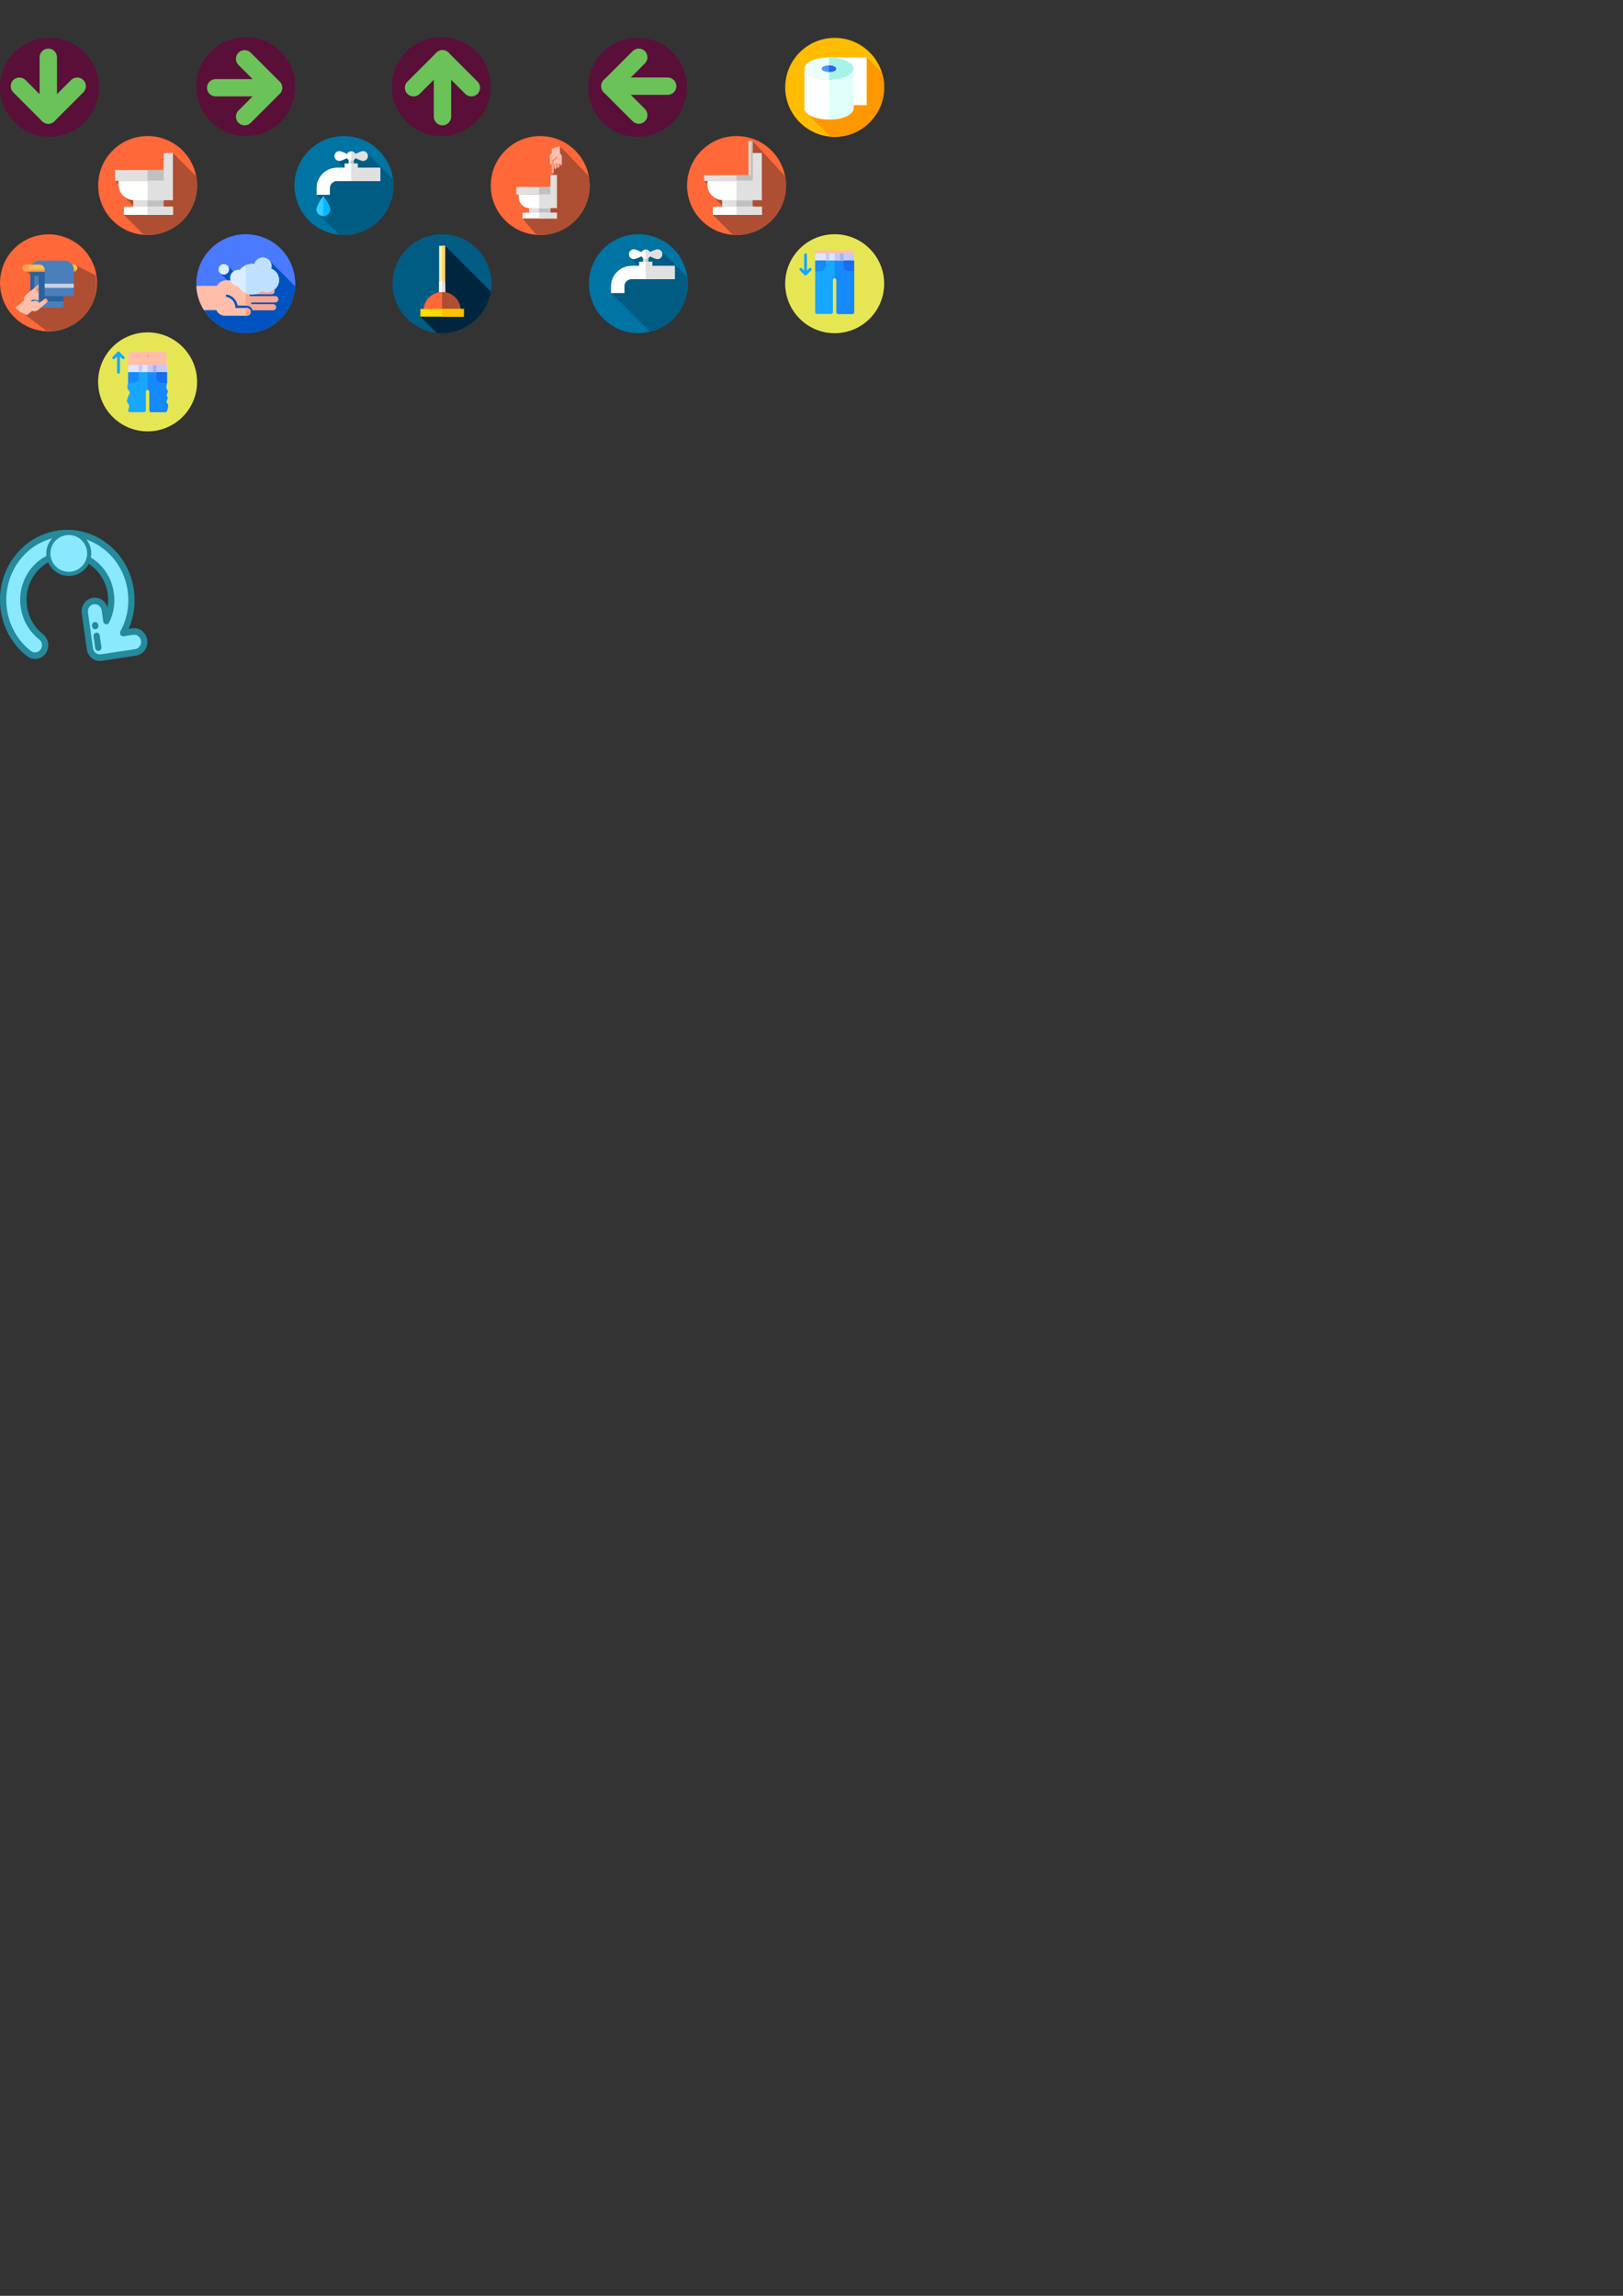 <?xml version="1.0" encoding="UTF-8" standalone="no"?>
<!-- Created with Inkscape (http://www.inkscape.org/) -->

<svg
   xmlns:dc="http://purl.org/dc/elements/1.1/"
   xmlns:cc="http://creativecommons.org/ns#"
   xmlns:rdf="http://www.w3.org/1999/02/22-rdf-syntax-ns#"
   xmlns:svg="http://www.w3.org/2000/svg"
   xmlns="http://www.w3.org/2000/svg"
   xmlns:sodipodi="http://sodipodi.sourceforge.net/DTD/sodipodi-0.dtd"
   xmlns:inkscape="http://www.inkscape.org/namespaces/inkscape"
   width="210mm"
   height="297mm"
   viewBox="0 0 210 297"
   version="1.1"
   id="svg854"
   sodipodi:docname="allicons.svg"
   inkscape:version="0.92.3 (2405546, 2018-03-11)">
  <rect x="0" y="0" width="210" height="297" fill="#333333" stroke="none"/>
  <defs
     id="defs848" />
  <sodipodi:namedview
     id="base"
     pagecolor="#ffffff"
     bordercolor="#666666"
     borderopacity="1.0"
     inkscape:pageopacity="0.0"
     inkscape:pageshadow="2"
     inkscape:zoom="1.4"
     inkscape:cx="47.900331"
     inkscape:cy="904.44319"
     inkscape:document-units="px"
     inkscape:current-layer="layer1"
     showgrid="true"
     showguides="true"
     inkscape:snap-global="true"
     inkscape:window-width="1366"
     inkscape:window-height="705"
     inkscape:window-x="-8"
     inkscape:window-y="-8"
     inkscape:window-maximized="1"
     inkscape:snap-bbox="true"
     inkscape:bbox-nodes="true"
     inkscape:object-nodes="false"
     inkscape:snap-others="false">
    <inkscape:grid
       type="xygrid"
       id="grid10268"
       spacingx="12.7"
       spacingy="12.7" />
  </sodipodi:namedview>
  <g
     inkscape:label="Camada 1"
     inkscape:groupmode="layer"
     id="layer1">
    <g
       transform="matrix(0.265,0,0,0.265,-1.0934746e-7,-50.133)"
       inkscape:export-filename="C:\Users\Henrii\Desktop\pygame\python_mack\Algoritimos e Programa-o\Jogos\PyGame\LogicGame\imagens\actions\loop.png"
       inkscape:export-xdpi="96"
       inkscape:export-ydpi="96"
       id="g8405">
      <path
         inkscape:connector-curvature="0"
         id="path7620"
         d="m 64.993,477.473 c 1.054,7.272 -0.274,14.531 -3.75,20.829 l 4.732,-0.721 c 2.738,-0.417 5.288,1.521 5.694,4.328 0.407,2.807 -1.483,5.421 -4.221,5.838 l -17.015,2.591 c -2.738,0.417 -5.288,-1.521 -5.694,-4.328 l -2.527,-17.445 c -0.203,-1.404 0.167,-2.759 0.931,-3.815 0.764,-1.057 1.921,-1.814 3.29,-2.023 2.738,-0.417 5.288,1.521 5.694,4.328 l 0.786,5.424 c 4.787,-9.564 2.265,-21.581 -6.427,-28.188 -9.67,-7.35 -23.37,-5.264 -30.538,4.651 -7.169,9.914 -5.134,23.96 4.536,31.31 2.224,1.69 2.69,4.909 1.041,7.188 -1.648,2.28 -4.788,2.758 -7.011,1.068 C 7.677,503.312 3.224,495.699 1.974,487.069 0.724,478.44 2.826,469.828 7.893,462.82 c 5.067,-7.008 12.493,-11.573 20.91,-12.855 8.417,-1.282 16.816,0.874 23.651,6.069 6.835,5.195 11.288,12.809 12.538,21.439 z"
         style="fill:#8ae9ff;stroke-width:0.155" />
      <g
         transform="matrix(-0.09,0.126,-0.121,-0.094,91.486,477.476)"
         id="g7628">
        <path
           inkscape:connector-curvature="0"
           id="path7622"
           d="m 255.999,512.001 c -58.2,0 -112.916,-22.665 -154.069,-63.818 -41.153,-41.152 -63.817,-95.868 -63.817,-154.068 0,-58.2 22.665,-112.916 63.818,-154.069 v 0 C 131.789,110.188 168.47,90.107 208.948,81.284 l -8.108,-8.107 c -8.098,-8.098 -12.559,-18.866 -12.559,-30.319 0,-11.453 4.46,-22.221 12.559,-30.319 16.718,-16.717 43.921,-16.718 60.638,0 l 79.303,79.302 c 8.099,8.098 12.559,18.866 12.559,30.319 0,11.453 -4.46,22.221 -12.559,30.319 l -79.302,79.302 c -8.098,8.098 -18.866,12.559 -30.319,12.559 -11.453,0 -22.221,-4.46 -30.319,-12.559 -15.206,-15.206 -16.581,-39.084 -4.127,-55.858 -43.8,21.835 -72.845,66.85 -72.845,118.191 0,72.858 59.274,132.131 132.131,132.131 72.857,0 132.131,-59.274 132.131,-132.131 0,-23.643 19.234,-42.877 42.878,-42.877 23.644,0 42.878,19.234 42.878,42.877 0,58.2 -22.665,112.916 -63.818,154.069 -41.154,41.153 -95.87,63.818 -154.07,63.818 z M 231.16,20.39 c -5.757,0 -11.512,2.191 -15.894,6.574 -4.246,4.245 -6.584,9.891 -6.584,15.894 0,6.003 2.338,11.649 6.584,15.894 l 22.054,22.054 c 2.756,2.757 3.7,6.843 2.433,10.529 -1.268,3.686 -4.526,6.328 -8.394,6.805 -43.797,5.413 -83.565,24.891 -115.003,56.329 v 0 c -37.3,37.3 -57.842,86.893 -57.842,139.644 0,52.751 20.542,102.344 57.842,139.644 37.299,37.3 86.893,57.843 139.644,57.843 52.751,0 102.344,-20.542 139.644,-57.842 37.301,-37.3 57.843,-86.894 57.843,-139.645 0,-12.395 -10.084,-22.478 -22.479,-22.478 -12.395,0 -22.479,10.083 -22.479,22.478 0,84.105 -68.424,152.53 -152.53,152.53 -84.106,0 -152.53,-68.425 -152.53,-152.53 0,-36.313 13.028,-71.514 36.685,-99.12 23.391,-27.296 55.671,-45.535 90.892,-51.358 4.373,-0.722 8.711,1.461 10.735,5.402 2.026,3.941 1.274,8.74 -1.859,11.873 l -24.656,24.656 c -8.765,8.765 -8.765,23.025 0,31.789 4.245,4.246 9.891,6.584 15.894,6.584 6.003,0 11.649,-2.338 15.894,-6.584 l 79.302,-79.302 c 4.246,-4.246 6.585,-9.891 6.585,-15.894 0,-6.003 -2.338,-11.648 -6.584,-15.894 L 247.054,26.963 C 242.673,22.582 236.916,20.39 231.16,20.39 Z"
           style="fill:#248a9c" />
        <path
           inkscape:connector-curvature="0"
           id="path7624"
           d="m 265.179,185.143 c -2.61,0 -5.221,-0.995 -7.212,-2.987 -3.983,-3.983 -3.983,-10.441 0,-14.425 l 1.57,-1.57 c 3.983,-3.983 10.441,-3.983 14.425,0 3.983,3.983 3.983,10.441 0,14.425 l -1.57,1.57 c -1.992,1.992 -4.603,2.987 -7.213,2.987 z"
           style="fill:#248a9c" />
        <path
           inkscape:connector-curvature="0"
           id="path7626"
           d="m 288.8,161.584 c -2.61,0 -5.22,-0.995 -7.212,-2.987 -3.983,-3.983 -3.984,-10.441 0,-14.424 l 25.948,-25.949 c 3.983,-3.983 10.441,-3.984 14.424,0 3.983,3.984 3.984,10.441 0,14.424 l -25.948,25.949 c -1.992,1.991 -4.602,2.987 -7.212,2.987 z"
           style="fill:#248a9c" />
      </g>
      <path
         style="opacity:1;fill:#8ae9ff;fill-opacity:1;fill-rule:nonzero;stroke:#248a9c;stroke-width:2.002;stroke-linecap:round;stroke-linejoin:round;stroke-miterlimit:4;stroke-dasharray:none;stroke-dashoffset:0;stroke-opacity:1;paint-order:markers fill stroke"
         d="m 43.554,459.343 a 9.971,9.971 0 0 1 -9.971,9.971 9.971,9.971 0 0 1 -9.971,-9.971 9.971,9.971 0 0 1 9.971,-9.971 9.971,9.971 0 0 1 9.971,9.971 z"
         id="path8347"
         inkscape:connector-curvature="0" />
    </g>
    <g
       id="g3051"
       transform="translate(-22.181,-39.937)"
       inkscape:export-xdpi="96"
       inkscape:export-ydpi="96">
      <circle
         transform="matrix(0.025,0,0,0.025,22.181,44.837)"
         id="circle2436"
         r="256"
         cy="256"
         cx="256"
         style="fill:#590f38;stroke-width:10.667" />
      <g
         style="stroke-width:14.222"
         transform="matrix(-0.019,0,0,-0.019,33.294,55.95)"
         id="g5129">
        <path
           inkscape:connector-curvature="0"
           id="path5125"
           d="m 256.001,512 c -32.627,0 -59.08,-26.453 -59.08,-59.08 V 59.077 C 196.921,26.45 223.374,0 256.001,0 c 32.627,0 59.077,26.45 59.077,59.077 V 452.92 c 0,32.628 -26.45,59.08 -59.077,59.08 z"
           style="fill:#6ac259;stroke-width:14.222" />
        <path
           inkscape:connector-curvature="0"
           id="path5127"
           d="m 452.924,315.075 c -15.119,0 -30.241,-5.765 -41.769,-17.301 L 256.004,142.628 100.852,297.774 c -23.068,23.073 -60.477,23.073 -83.546,0 -23.073,-23.073 -23.073,-60.477 0,-83.551 L 214.226,17.305 c 23.068,-23.073 60.477,-23.073 83.543,0 l 196.925,196.92 c 23.071,23.073 23.071,60.477 0,83.551 -11.537,11.533 -26.656,17.299 -41.77,17.299 z"
           style="fill:#6ac259;stroke-width:14.222" />
      </g>
    </g>
    <g
       transform="rotate(-90,10.172,29.609)"
       id="g3061"
       inkscape:export-xdpi="96"
       inkscape:export-ydpi="96">
      <circle
         style="fill:#590f38;stroke-width:10.667"
         cx="256"
         cy="256"
         r="256"
         id="circle3053"
         transform="matrix(0.025,0,0,0.025,22.181,44.837)" />
      <g
         id="g3059"
         transform="matrix(-0.019,0,0,-0.019,33.294,55.95)"
         style="stroke-width:14.222">
        <path
           style="fill:#6ac259;stroke-width:14.222"
           d="m 256.001,512 c -32.627,0 -59.08,-26.453 -59.08,-59.08 V 59.077 C 196.921,26.45 223.374,0 256.001,0 c 32.627,0 59.077,26.45 59.077,59.077 V 452.92 c 0,32.628 -26.45,59.08 -59.077,59.08 z"
           id="path3055"
           inkscape:connector-curvature="0" />
        <path
           style="fill:#6ac259;stroke-width:14.222"
           d="m 452.924,315.075 c -15.119,0 -30.241,-5.765 -41.769,-17.301 L 256.004,142.628 100.852,297.774 c -23.068,23.073 -60.477,23.073 -83.546,0 -23.073,-23.073 -23.073,-60.477 0,-83.551 L 214.226,17.305 c 23.068,-23.073 60.477,-23.073 83.543,0 l 196.925,196.92 c 23.071,23.073 23.071,60.477 0,83.551 -11.537,11.533 -26.656,17.299 -41.77,17.299 z"
           id="path3057"
           inkscape:connector-curvature="0" />
      </g>
    </g>
    <g
       id="g3071"
       transform="rotate(-180,42.841,31.219)"
       inkscape:export-xdpi="96"
       inkscape:export-ydpi="96">
      <circle
         transform="matrix(0.025,0,0,0.025,22.181,44.837)"
         id="circle3063"
         r="256"
         cy="256"
         cx="256"
         style="fill:#590f38;stroke-width:10.667" />
      <g
         style="stroke-width:14.222"
         transform="matrix(-0.019,0,0,-0.019,33.294,55.95)"
         id="g3069">
        <path
           inkscape:connector-curvature="0"
           id="path3065"
           d="m 256.001,512 c -32.627,0 -59.08,-26.453 -59.08,-59.08 V 59.077 C 196.921,26.45 223.374,0 256.001,0 c 32.627,0 59.077,26.45 59.077,59.077 V 452.92 c 0,32.628 -26.45,59.08 -59.077,59.08 z"
           style="fill:#6ac259;stroke-width:14.222" />
        <path
           inkscape:connector-curvature="0"
           id="path3067"
           d="m 452.924,315.075 c -15.119,0 -30.241,-5.765 -41.769,-17.301 L 256.004,142.628 100.852,297.774 c -23.068,23.073 -60.477,23.073 -83.546,0 -23.073,-23.073 -23.073,-60.477 0,-83.551 L 214.226,17.305 c 23.068,-23.073 60.477,-23.073 83.543,0 l 196.925,196.92 c 23.071,23.073 23.071,60.477 0,83.551 -11.537,11.533 -26.656,17.299 -41.77,17.299 z"
           style="fill:#6ac259;stroke-width:14.222" />
      </g>
    </g>
    <g
       transform="rotate(90,75.509,58.228)"
       id="g3081"
       inkscape:export-xdpi="96"
       inkscape:export-ydpi="96">
      <circle
         style="fill:#590f38;stroke-width:10.667"
         cx="256"
         cy="256"
         r="256"
         id="circle3073"
         transform="matrix(0.025,0,0,0.025,22.181,44.837)" />
      <g
         id="g3079"
         transform="matrix(-0.019,0,0,-0.019,33.294,55.95)"
         style="stroke-width:14.222">
        <path
           style="fill:#6ac259;stroke-width:14.222"
           d="m 256.001,512 c -32.627,0 -59.08,-26.453 -59.08,-59.08 V 59.077 C 196.921,26.45 223.374,0 256.001,0 c 32.627,0 59.077,26.45 59.077,59.077 V 452.92 c 0,32.628 -26.45,59.08 -59.077,59.08 z"
           id="path3075"
           inkscape:connector-curvature="0" />
        <path
           style="fill:#6ac259;stroke-width:14.222"
           d="m 452.924,315.075 c -15.119,0 -30.241,-5.765 -41.769,-17.301 L 256.004,142.628 100.852,297.774 c -23.068,23.073 -60.477,23.073 -83.546,0 -23.073,-23.073 -23.073,-60.477 0,-83.551 L 214.226,17.305 c 23.068,-23.073 60.477,-23.073 83.543,0 l 196.925,196.92 c 23.071,23.073 23.071,60.477 0,83.551 -11.537,11.533 -26.656,17.299 -41.77,17.299 z"
           id="path3077"
           inkscape:connector-curvature="0" />
      </g>
    </g>
    <g
       id="g4160"
       transform="matrix(0.025,0,0,0.025,38.1,17.6)"
       style="stroke-width:10.667"
       inkscape:export-xdpi="96"
       inkscape:export-ydpi="96">
      <circle
         id="circle3529"
         r="256"
         cy="256"
         cx="256"
         style="fill:#0074a3;stroke-width:10.667" />
      <path
         inkscape:connector-curvature="0"
         id="path3531"
         d="M 212.286,119.037 265.542,172.293 115.121,304 l 50.053,50.053 -42.747,48.198 108.527,108.527 c 8.241,0.8 16.594,1.221 25.045,1.221 20.55,0 40.527,-2.437 59.676,-7.01 l 0.218,-0.218 0.132,0.132 C 428.448,477.89 512,376.71 512,256 c 0,-11.333 -0.745,-22.49 -2.173,-33.433 L 371.276,84.015 Z"
         style="fill:#005c83;stroke-width:10.667" />
      <g
         id="g3537"
         style="stroke-width:10.667">
        <path
           inkscape:connector-curvature="0"
           id="path3533"
           d="m 183.121,304 h -68 v -34.896 c 0,-57.782 47.009,-104.791 104.791,-104.791 h 224.253 v 68 H 219.912 c -20.286,0 -36.791,16.504 -36.791,36.791 z"
           style="fill:#ffffff;stroke-width:10.667" />
        <path
           inkscape:connector-curvature="0"
           id="path3535"
           d="m 219.912,164.313 c -57.782,0 -104.791,47.009 -104.791,104.791 V 304 h 68 v -34.896 c 0,-20.287 16.505,-36.791 36.791,-36.791 h 73.755 v -68 z"
           style="fill:#ffffff;stroke-width:10.667" />
      </g>
      <g
         id="g3543"
         style="stroke-width:10.667">
        <rect
           id="rect3539"
           height="68"
           width="150.5"
           style="fill:#e0e0e0;stroke-width:10.667"
           y="164.31"
           x="293.67" />
        <rect
           id="rect3541"
           height="60.5"
           width="27.333"
           style="fill:#e0e0e0;stroke-width:10.667"
           y="103.5"
           x="280" />
      </g>
      <rect
         id="rect3545"
         height="60.5"
         width="13.667"
         style="fill:#c0c0c0;stroke-width:10.667"
         y="103.5"
         x="293.67" />
      <polyline
         id="polyline3547"
         points="259.667,142.182 327.667,142.182 327.667,198.313 259.667,198.313 "
         style="fill:#ffffff;stroke-width:10.667" />
      <rect
         id="rect3549"
         height="56.13"
         width="34"
         style="fill:#e0e0e0;stroke-width:10.667"
         y="142.18"
         x="293.67" />
      <path
         inkscape:connector-curvature="0"
         id="path3551"
         d="m 113.545,378.746 c 0,-19.648 35.576,-68.476 35.576,-68.476 0,0 35.576,48.828 35.576,68.476 0,19.648 -15.928,35.576 -35.576,35.576 -19.648,0 -35.576,-15.928 -35.576,-35.576 z"
         style="fill:#35ccff;stroke-width:10.667" />
      <path
         inkscape:connector-curvature="0"
         id="path3553"
         d="m 149.121,414.322 c 19.648,0 35.576,-15.928 35.576,-35.576 0,-19.648 -35.576,-68.476 -35.576,-68.476 z"
         style="fill:#00baff;stroke-width:10.667" />
      <path
         inkscape:connector-curvature="0"
         id="path3555"
         d="M 207,103.5 C 207,89.417 218.417,78 232.5,78 c 14.083,0 61.167,25.5 61.167,25.5 0,0 -47.084,25.5 -61.167,25.5 -14.083,0 -25.5,-11.417 -25.5,-25.5 z"
         style="fill:#ffffff;stroke-width:10.667" />
      <path
         inkscape:connector-curvature="0"
         id="path3557"
         d="m 380.333,103.5 c 0,14.083 -11.417,25.5 -25.5,25.5 -14.083,0 -61.167,-25.5 -61.167,-25.5 0,0 47.084,-25.5 61.167,-25.5 14.083,0 25.5,11.416 25.5,25.5 z"
         style="fill:#e0e0e0;stroke-width:10.667" />
      <circle
         id="circle3559"
         r="24.07"
         cy="103.5"
         cx="293.67"
         style="fill:#ffffff;stroke-width:10.667" />
      <path
         inkscape:connector-curvature="0"
         id="path3561"
         d="m 317.735,103.5 c 0,-13.293 -10.776,-24.068 -24.068,-24.069 v 48.137 c 13.292,0 24.068,-10.776 24.068,-24.068 z"
         style="fill:#e0e0e0;stroke-width:10.667" />
    </g>
    <g
       id="g5548"
       transform="matrix(0.025,0,0,0.025,50.8,30.3)"
       style="stroke-width:10.667"
       inkscape:export-xdpi="96"
       inkscape:export-ydpi="96">
      <circle
         id="circle4938"
         r="256"
         cy="256"
         cx="256"
         style="fill:#005c83;stroke-width:10.667" />
      <path
         inkscape:connector-curvature="0"
         id="path4940"
         d="M 508.662,297.329 271.333,60 266.848,340.006 143.64,426.442 227.625,510.427 C 236.944,511.455 246.407,512 256,512 383.313,512 488.901,419.059 508.662,297.329 Z"
         style="fill:#00263f;stroke-width:10.667" />
      <rect
         id="rect4942"
         height="267.67"
         width="30.667"
         style="fill:#ffecb3;stroke-width:10.667"
         y="60"
         x="240.67" />
      <rect
         id="rect4944"
         height="267.67"
         width="15.667"
         style="fill:#ffd863;stroke-width:10.667"
         y="60"
         x="255.67" />
      <rect
         id="rect4946"
         height="82"
         width="30.667"
         style="fill:#ffffff;stroke-width:10.667"
         y="245.67"
         x="240.67" />
      <rect
         id="rect4948"
         height="82"
         width="15.667"
         style="fill:#e0e0e0;stroke-width:10.667"
         y="245.67"
         x="255.67" />
      <path
         inkscape:connector-curvature="0"
         id="path4950"
         d="m 160.355,394.87 c 0,-52.823 42.822,-95.645 95.645,-95.645 52.823,0 95.645,42.822 95.645,95.645 z"
         style="fill:#ff6838;stroke-width:10.667" />
      <path
         inkscape:connector-curvature="0"
         id="path4952"
         d="m 256,299.225 c -0.111,0 -0.222,0.004 -0.333,0.004 v 95.641 h 95.979 C 351.645,342.046 308.823,299.225 256,299.225 Z"
         style="fill:#ae4e32;stroke-width:10.667" />
      <rect
         id="rect4954"
         height="39.93"
         width="224.72"
         style="fill:#ffdc00;stroke-width:10.667"
         y="386.51"
         x="143.64" />
      <rect
         id="rect4956"
         height="39.929"
         width="112.69"
         style="fill:#ffc000;stroke-width:10.667"
         y="386.51"
         x="255.67" />
    </g>
    <g
       id="g6976"
       transform="matrix(0.025,0,0,0.025,63.5,17.6)"
       style="stroke-width:10.667"
       inkscape:export-xdpi="96"
       inkscape:export-ydpi="96">
      <circle
         id="circle4530"
         r="256"
         cy="256"
         cx="256"
         style="display:inline;fill:#ff6838;stroke-width:10.667" />
      <path
         sodipodi:nodetypes="scccccccccccss"
         inkscape:connector-curvature="0"
         id="path4532"
         d="m 512,256 c 0,-16.247 -1.531,-32.133 -4.424,-47.54 C 458.083,156.274 410.807,103.017 357.98,54.258 329.753,64.624 361.523,99.973 316.506,190.152 L 333.909,219.108 c -8.824,56.071 -4.081,34.551 -29.509,60.356 L 132.425,263.252 162.008,305.893 158.565,318.166 210.196,389.323 164.404,426.369 236.825,511.286 C 243.156,511.755 249.549,512 256,512 397.385,512 512,397.385 512,256 Z"
         style="display:inline;fill:#ae4e32;stroke-width:10.667" />
      <rect
         id="rect4540"
         height="46.739"
         width="110.698"
         style="fill:#e0e0e0;stroke-width:7.497"
         y="357.785"
         x="198.141" />
      <rect
         id="rect4542"
         height="46.739"
         width="58.568"
         style="fill:#c0c0c0;stroke-width:7.497"
         y="357.785"
         x="250.271" />
      <rect
         id="rect4544"
         height="39.359"
         width="176.414"
         style="fill:#e0e0e0;stroke-width:7.497"
         y="263.252"
         x="132.425" />
      <rect
         id="rect4546"
         height="39.359"
         width="58.568"
         style="fill:#c0c0c0;stroke-width:7.497"
         y="263.252"
         x="250.271" />
      <path
         inkscape:connector-curvature="0"
         id="path4548"
         d="M 308.839,372.9 H 201.421 c -31.377,0 -56.813,-25.436 -56.813,-56.813 v -13.471 h 164.231 z"
         style="fill:#ffffff;stroke-width:7.497" />
      <polygon
         transform="matrix(0.703,0,0,0.703,70.574,139.636)"
         id="polygon4550"
         points="339,331.885 387,331.885 387,87.885 339,87.885 339,231.885 255.667,231.885 255.667,331.885 "
         style="fill:#e0e0e0;stroke-width:10.667" />
      <rect
         id="rect4552"
         height="29.519"
         width="178.171"
         style="fill:#ffffff;stroke-width:7.497"
         y="396.849"
         x="164.404" />
      <rect
         id="rect4554"
         height="29.519"
         width="92.305"
         style="fill:#e0e0e0;stroke-width:7.497"
         y="396.849"
         x="250.271" />
      <g
         id="g5150"
         transform="matrix(0,0.337,-0.337,0,448.212,54.167)"
         style="stroke-width:10.667">
        <path
           sodipodi:nodetypes="sccssssccsssccccccccsscsscccccsscccsssccssss"
           style="fill:#ffbeaa;stroke-width:10.667"
           d="M 326.668,320.77 H 275.483 v -10.293 h 32.123 c 8.375,0 15.164,-6.789 15.164,-15.164 v -1.089 c 0,-8.375 -6.789,-15.164 -15.164,-15.164 H 264.596 v -10.293 h 7.396 c 8.375,0 15.164,-6.789 15.164,-15.164 0,-8.375 -6.789,-15.164 -15.164,-15.164 H 150.894 v 0.237 c -19.157,1.693 -35.583,12.877 -44.55,28.819 -0.008,0.013 -0.021,0.021 -0.037,0.021 0,0 -53.593,0.004 -106.037,0.01 2.037,45.947 16.18,88.743 39.325,125.278 35.274,0.002 64.112,0.003 64.112,0.003 0.017,0 0.032,0.01 0.039,0.024 7.611,17.028 24.699,28.93 44.524,28.93 h 113.303 c 11.171,0 20.191,-9.125 20.062,-20.295 -0.127,-10.989 -9.072,-19.832 -20.062,-19.832 h -59.065 c -0.023,0 -0.041,-0.018 -0.043,-0.04 l -0.401,-5.763 c -1.85,-26.606 -22.247,-47.998 -47.967,-51.86 l -0.109,-12.585 c 30.395,3.673 55.111,27.347 59.86,57.742 0.003,0.021 0.021,0.036 0.042,0.036 h 48.382 c 0.483,0 0.964,0.013 1.441,0.038 12.135,0.64 26.917,11.454 26.993,23.605 10e-4,0.197 81.649,0.103 107.202,0.04 8.36,-0.021 15.117,-6.804 15.117,-15.164 v -0.04 c 0,-8.375 -6.789,-15.164 -15.164,-15.164 H 284.194 v -10.293 h 42.474 c 8.375,0 15.164,-6.789 15.164,-15.164 v -1.089 c 0,-8.374 -6.789,-15.163 -15.164,-15.163 z"
           id="path5148"
           inkscape:connector-curvature="0" />
      </g>
      <g
         id="g5156"
         transform="matrix(0,0.337,-0.337,0,448.212,54.167)"
         style="stroke-width:10.667">
        <path
           style="fill:#faa68e;stroke-width:10.667"
           d="m 261.574,421.762 c 11.171,0 20.191,-9.125 20.062,-20.295 -0.127,-10.989 -9.072,-19.832 -20.062,-19.832 h -5.839 v 40.127 z"
           id="path5152"
           inkscape:connector-curvature="0" />
        <path
           sodipodi:nodetypes="sccssssccsssccscccsssccssss"
           style="fill:#faa68e;stroke-width:10.667"
           d="M 328.202,320.77 H 275.483 v -10.293 h 33.657 c 8.375,0 15.164,-6.789 15.164,-15.164 v -1.089 c 0,-8.375 -6.789,-15.164 -15.164,-15.164 H 264.596 v -10.293 h 8.93 c 8.375,0 15.164,-6.789 15.164,-15.164 0,-8.375 -6.789,-15.164 -15.164,-15.164 H 255.735 v 130.726 h 6.537 c 0.483,0 0.964,0.013 1.441,0.038 12.135,0.64 26.917,11.454 26.993,23.605 10e-4,0.197 81.649,0.103 107.202,0.04 8.36,-0.021 15.117,-6.804 15.117,-15.164 v -0.04 c 0,-8.375 -6.789,-15.164 -15.164,-15.164 H 284.194 v -10.293 h 44.008 c 8.375,0 15.164,-6.789 15.164,-15.164 v -1.089 c 0,-8.375 -6.789,-15.164 -15.164,-15.164 z"
           id="path5154"
           inkscape:connector-curvature="0" />
      </g>
    </g>
    <g
       id="g7799"
       transform="matrix(0.025,0,0,0.025,88.9,17.6)"
       style="stroke-width:10.667"
       inkscape:export-xdpi="96"
       inkscape:export-ydpi="96">
      <circle
         id="circle4530-0"
         r="256"
         cy="256"
         cx="256"
         style="fill:#ff6838;stroke-width:10.667" />
      <path
         sodipodi:nodetypes="sccccccccccccss"
         inkscape:connector-curvature="0"
         id="path4532-2"
         d="m 512,256 c 0,-16.247 -1.531,-32.133 -4.424,-47.54 L 339,25.091 338.299,164.725 C 305.354,221.789 341.455,200.457 341.455,200.457 l -7.546,18.651 c -89.059,51.418 -11.283,6.142 -48.015,15.984 L 88,231.885 l 74.008,74.008 -34.901,0.341 83.089,83.089 -76.696,18.638 103.325,103.325 C 243.156,511.755 249.549,512 256,512 397.385,512 512,397.385 512,256 Z"
         style="fill:#ae4e32;stroke-width:10.667" />
      <rect
         id="rect4540-9"
         height="66.5"
         width="157.5"
         style="fill:#e0e0e0;stroke-width:10.667"
         y="310.38"
         x="181.5" />
      <rect
         id="rect4542-3"
         height="66.5"
         width="83.33"
         style="fill:#c0c0c0;stroke-width:10.667"
         y="310.38"
         x="255.67" />
      <rect
         id="rect4544-5"
         height="29.424"
         width="251"
         style="fill:#e0e0e0;stroke-width:7.732"
         y="202.456"
         x="88" />
      <rect
         transform="rotate(90)"
         x="25.091"
         y="-339"
         style="fill:#e0e0e0;stroke-width:5.454"
         width="177.365"
         height="20.717"
         id="rect5788" />
      <rect
         id="rect4546-7"
         height="29.424"
         width="83.33"
         style="fill:#c0c0c0;stroke-width:7.732"
         y="202.456"
         x="255.67" />
      <path
         inkscape:connector-curvature="0"
         id="path4548-9"
         d="M 339,331.885 H 186.167 c -44.643,0 -80.833,-36.19 -80.833,-80.833 V 231.885 H 339 Z"
         style="fill:#ffffff;stroke-width:10.667" />
      <polygon
         id="polygon4550-0"
         points="339,87.885 339,231.885 255.667,231.885 255.667,331.885 339,331.885 387,331.885 387,87.885 "
         style="fill:#e0e0e0;stroke-width:10.667" />
      <rect
         id="rect4552-7"
         height="42"
         width="253.5"
         style="fill:#ffffff;stroke-width:10.667"
         y="365.96"
         x="133.5" />
      <rect
         id="rect4554-9"
         height="42"
         width="131.33"
         style="fill:#e0e0e0;stroke-width:10.667"
         y="365.96"
         x="255.67" />
      <rect
         x="329.028"
         y="25.091"
         style="fill:#c0c0c0;stroke-width:6.868"
         width="9.972"
         height="194.017"
         id="rect5790" />
    </g>
    <g
       id="g8463"
       transform="matrix(0.025,0,0,0.025,12.7,17.6)"
       style="stroke-width:10.667"
       inkscape:export-xdpi="96"
       inkscape:export-ydpi="96">
      <circle
         id="circle4530-4"
         r="256"
         cy="256"
         cx="256"
         style="fill:#ff6838;stroke-width:10.667" />
      <path
         sodipodi:nodetypes="sccccccccccccss"
         inkscape:connector-curvature="0"
         id="path4532-8"
         d="m 512,256 c 0,-16.247 -1.531,-32.133 -4.424,-47.54 L 387,87.885 352.401,173.403 c -32.946,57.064 -76.374,-38.374 -10.946,27.054 l -7.546,18.651 c -89.059,51.418 -11.283,6.142 -48.015,15.984 L 88,231.885 l 74.008,74.008 -34.901,0.341 83.089,83.089 -76.696,18.638 103.325,103.325 C 243.156,511.755 249.549,512 256,512 397.385,512 512,397.385 512,256 Z"
         style="fill:#ae4e32;stroke-width:10.667" />
      <rect
         id="rect4540-8"
         height="66.5"
         width="157.5"
         style="fill:#e0e0e0;stroke-width:10.667"
         y="310.38"
         x="181.5" />
      <rect
         id="rect4542-6"
         height="66.5"
         width="83.33"
         style="fill:#c0c0c0;stroke-width:10.667"
         y="310.38"
         x="255.67" />
      <rect
         id="rect4544-9"
         height="56"
         width="251"
         style="fill:#e0e0e0;stroke-width:10.667"
         y="175.88"
         x="88" />
      <rect
         id="rect4546-6"
         height="56"
         width="83.33"
         style="fill:#c0c0c0;stroke-width:10.667"
         y="175.88"
         x="255.67" />
      <path
         inkscape:connector-curvature="0"
         id="path4548-6"
         d="M 339,331.885 H 186.167 c -44.643,0 -80.833,-36.19 -80.833,-80.833 V 231.885 H 339 Z"
         style="fill:#ffffff;stroke-width:10.667" />
      <polygon
         id="polygon4550-8"
         points="339,231.885 255.667,231.885 255.667,331.885 339,331.885 387,331.885 387,87.885 339,87.885 "
         style="fill:#e0e0e0;stroke-width:10.667" />
      <rect
         id="rect4552-8"
         height="42"
         width="253.5"
         style="fill:#ffffff;stroke-width:10.667"
         y="365.96"
         x="133.5" />
      <rect
         id="rect4554-4"
         height="42"
         width="131.33"
         style="fill:#e0e0e0;stroke-width:10.667"
         y="365.96"
         x="255.67" />
    </g>
    <g
       id="g4529"
       transform="matrix(0.024,0,0,0.024,0.369,31.618)"
       style="stroke-width:10.667"
       inkscape:export-xdpi="96"
       inkscape:export-ydpi="96">
      <circle
         id="circle4530-8"
         r="261.424"
         cy="207.153"
         cx="246.237"
         style="display:inline;fill:#ff6838;stroke-width:10.893" />
      <path
         sodipodi:nodetypes="sccccccccccccss"
         inkscape:connector-curvature="0"
         id="path4532-1"
         d="m 504.545,214.108 c 0,-15.972 -1.505,-31.588 -4.349,-46.734 L 385.851,108.447 347.652,132.911 c -32.387,56.096 -75.08,-37.724 -10.76,26.595 l -7.418,18.335 c -87.549,50.547 -11.092,6.038 -47.201,15.713 l -178.957,-66.994 50.635,41.587 10.932,89.311 41.466,73.638 -137.586,9.105 165.272,124.866 c 6.224,0.461 12.508,0.702 18.85,0.702 138.989,0 251.661,-112.672 251.661,-251.661 z"
         style="fill:#ae4e32;stroke-width:10.486" />
      <path
         style="fill:#fdc050;stroke-width:6.194"
         inkscape:connector-curvature="0"
         id="path2"
         d="m 401.544,127.581 c 0,2.284 -0.406,4.478 -1.152,6.508 -2.654,7.261 -9.616,12.442 -17.798,12.442 l -0.109,-0.141 -2.842,-12.301 -5.877,-25.465 h 8.829 c 10.466,0 18.95,8.486 18.95,18.957 z m 0,0" />
      <path
         style="fill:#fc9e51;stroke-width:6.194"
         inkscape:connector-curvature="0"
         id="path4"
         d="m 400.392,134.089 c -2.654,7.261 -9.616,12.442 -17.798,12.442 l -0.109,-0.141 -2.842,-12.301 z m 0,0" />
      <path
         style="fill:#4b7fbc;stroke-width:6.194"
         inkscape:connector-curvature="0"
         id="path6"
         d="M 201.987,99.238 H 326.677 V 340.799 H 148.501 v -188.075 c 0,-29.539 23.947,-53.486 53.486,-53.486 z m 0,0" />
      <path
         style="fill:#2b6299;stroke-width:6.194"
         inkscape:connector-curvature="0"
         id="path12"
         d="m 148.501,146.531 h 21.209 V 340.801 H 148.501 Z m 0,0" />
      <g
         transform="matrix(0.432,-0.36,0.36,0.432,-27.753,224.831)"
         id="g5186"
         style="stroke-width:10.667">
        <path
           style="fill:#ffbeaa;stroke-width:10.667"
           d="M 408.74,320.77 H 275.483 v -10.293 h 114.195 c 8.375,0 15.164,-6.789 15.164,-15.164 v -1.089 c 0,-8.375 -6.789,-15.164 -15.164,-15.164 H 264.596 v -10.293 h 89.468 c 8.375,0 15.164,-6.789 15.164,-15.164 0,-8.375 -6.789,-15.164 -15.164,-15.164 h -203.17 v 0.237 c -19.157,1.693 -35.583,12.877 -44.55,28.819 -0.008,0.013 -0.021,0.021 -0.037,0.021 0,0 -53.593,0.004 -106.037,0.01 2.037,45.947 16.18,88.743 39.325,125.278 35.274,0.002 64.112,0.003 64.112,0.003 0.017,0 0.032,0.01 0.039,0.024 7.611,17.028 24.699,28.93 44.524,28.93 h 113.303 c 11.171,0 20.191,-9.125 20.062,-20.295 -0.127,-10.989 -9.072,-19.832 -20.062,-19.832 h -59.065 c -0.023,0 -0.041,-0.018 -0.043,-0.04 l -0.401,-5.763 c -1.85,-26.606 -22.247,-47.998 -47.967,-51.86 l -0.109,-12.585 c 30.395,3.673 55.111,27.347 59.86,57.742 0.003,0.021 0.021,0.036 0.042,0.036 h 48.382 c 0.483,0 0.964,0.013 1.441,0.038 12.135,0.64 26.917,11.454 26.993,23.605 10e-4,0.197 81.649,0.103 107.202,0.04 8.36,-0.021 15.117,-6.804 15.117,-15.164 v -0.04 c 0,-8.375 -6.789,-15.164 -15.164,-15.164 H 284.194 V 352.186 H 408.74 c 8.375,0 15.164,-6.789 15.164,-15.164 v -1.089 c 0,-8.374 -6.789,-15.163 -15.164,-15.163 z"
           id="path5184"
           inkscape:connector-curvature="0" />
      </g>
      <g
         transform="matrix(0.432,-0.36,0.36,0.432,-27.753,224.831)"
         id="g5192"
         style="stroke-width:10.667">
        <path
           style="fill:#faa68e;stroke-width:10.667"
           d="m 261.574,421.762 c 11.171,0 20.191,-9.125 20.062,-20.295 -0.127,-10.989 -9.072,-19.832 -20.062,-19.832 h -5.839 v 40.127 z"
           id="path5188"
           inkscape:connector-curvature="0" />
        <path
           style="fill:#faa68e;stroke-width:10.667"
           d="M 408.74,320.77 H 275.483 v -10.293 h 114.195 c 8.375,0 15.164,-6.789 15.164,-15.164 v -1.089 c 0,-8.375 -6.789,-15.164 -15.164,-15.164 H 264.596 v -10.293 h 89.468 c 8.375,0 15.164,-6.789 15.164,-15.164 0,-8.375 -6.789,-15.164 -15.164,-15.164 h -98.329 v 130.726 h 6.537 c 0.483,0 0.964,0.013 1.441,0.038 12.135,0.64 26.917,11.454 26.993,23.605 10e-4,0.197 81.649,0.103 107.202,0.04 8.36,-0.021 15.117,-6.804 15.117,-15.164 v -0.04 c 0,-8.375 -6.789,-15.164 -15.164,-15.164 H 284.194 V 352.187 H 408.74 c 8.375,0 15.164,-6.789 15.164,-15.164 v -1.089 c 0,-8.375 -6.789,-15.164 -15.164,-15.164 z"
           id="path5190"
           inkscape:connector-curvature="0" />
      </g>
      <path
         style="fill:#2b6299;stroke-width:6.194"
         inkscape:connector-curvature="0"
         id="path8"
         d="M 216.046,134.089 H 148.501 v 35.738 h 44.644 V 307.238 H 326.679 V 134.089 Z m 0,0" />
      <path
         style="fill:#4b7fbc;stroke-width:6.194"
         inkscape:connector-curvature="0"
         id="path10"
         d="m 148.501,136.525 c 0,-27.082 22.035,-49.11 49.117,-49.11 h 135.751 c 27.082,0 49.117,22.028 49.117,49.11 V 278.877 H 225.523 V 136.525 c 0,-15.411 -12.494,-27.901 -27.905,-27.901 -7.708,0 -14.683,3.121 -19.733,8.171 -5.054,5.047 -8.175,12.029 -8.175,19.73" />
      <path
         style="fill:#fdc050;stroke-width:6.194"
         inkscape:connector-curvature="0"
         id="path14"
         d="m 225.523,136.525 v 10.006 H 123.177 l -8.72,-10.006 c 0,-0.817 0.018,-1.629 0.061,-2.436 0.46,-9.423 3.593,-18.161 8.658,-25.465 h 74.441 c 14.586,0 26.567,11.194 27.797,25.465 0.073,0.801 0.109,1.62 0.109,2.436 z m 0,0" />
      <path
         style="fill:#fc9e51;stroke-width:6.194"
         inkscape:connector-curvature="0"
         id="path16"
         d="m 225.523,136.525 v 10.006 H 123.177 l -8.72,-10.006 c 0,-0.817 0.018,-1.629 0.061,-2.436 h 110.896 c 0.073,0.801 0.109,1.62 0.109,2.436 z m 0,0" />
      <path
         style="fill:#fc9e51;stroke-width:6.194"
         inkscape:connector-curvature="0"
         id="path18"
         d="m 142.129,127.579 c 0,10.466 -8.484,18.952 -18.952,18.952 -10.466,0 -18.952,-8.486 -18.952,-18.952 0,-10.469 8.486,-18.954 18.952,-18.954 10.469,0 18.952,8.486 18.952,18.954 z m 0,0" />
      <path
         style="fill:#cdcfe0;stroke-width:6.194"
         inkscape:connector-curvature="0"
         id="path20"
         d="m 225.523,211.683 h 156.962 v 22.507 H 225.523 Z m 0,0" />
      <g
         id="g5820"
         transform="matrix(0.432,-0.36,0.36,0.432,-27.753,224.831)"
         style="stroke-width:10.667">
        <path
           sodipodi:nodetypes="ccccccccsscssccccccc"
           inkscape:connector-curvature="0"
           id="path5818"
           d="m 150.894,238.439 v 0.237 c -19.157,1.693 -35.583,12.877 -44.55,28.819 -0.008,0.013 -0.021,0.021 -0.037,0.021 0,0 -53.593,0.004 -106.037,0.01 2.037,45.947 16.18,88.743 39.325,125.278 35.274,0.002 64.112,0.003 64.112,0.003 0.017,0 0.032,0.01 0.039,0.024 7.611,17.028 24.699,28.93 44.524,28.93 h 113.303 c 11.171,0 20.191,-9.125 20.062,-20.295 -0.127,-10.989 -9.072,-19.832 -20.062,-19.832 h -59.065 c -0.023,0 -0.041,-0.018 -0.043,-0.04 l -0.401,-5.763 c -1.85,-26.606 -22.247,-47.998 -47.967,-51.86 l -0.109,-12.585 c 30.395,3.673 46.94,-15.017 51.689,15.378 -3.893,-37.886 10.138,15.591 10.159,15.591 C 205.96,232.628 253.571,324.16 150.894,238.439 Z"
           style="fill:#ffbeaa;stroke-width:10.667" />
      </g>
      <g
         id="g5816"
         transform="matrix(0.432,-0.36,0.36,0.432,-27.753,224.831)"
         style="stroke-width:10.667">
        <path
           inkscape:connector-curvature="0"
           id="path5812"
           d="m 261.574,421.762 c 11.171,0 20.191,-9.125 20.062,-20.295 -0.127,-10.989 -9.072,-19.832 -20.062,-19.832 h -5.839 v 40.127 z"
           style="fill:#faa68e;stroke-width:10.667" />
      </g>
    </g>
    <g
       id="g14198"
       inkscape:export-filename="C:\Users\hgrigolli\Desktop\python_mack\Algoritimos e Programa-o\Jogos\PyGame\LogicGame\imagens\actions\fechar_torneira.png"
       inkscape:export-xdpi="96"
       inkscape:export-ydpi="96">
      <circle
         transform="matrix(0.025,0,0,0.025,76.2,30.3)"
         style="fill:#0074a3;stroke-width:10.667"
         cx="256"
         cy="256"
         r="256"
         id="circle14130" />
      <path
         sodipodi:nodetypes="cccccccsccc"
         transform="matrix(0.025,0,0,0.025,76.2,30.3)"
         style="fill:#005c83;stroke-width:10.667"
         d="M 212.286,119.037 265.542,172.293 115.121,304 l 50.053,50.053 c 0,0 157.512,157.947 150.501,150.936 l 0.218,-0.218 0.132,0.132 C 428.448,477.89 512,376.71 512,256 c 0,-11.333 -0.745,-22.49 -2.173,-33.433 L 371.276,84.015 Z"
         id="path14132"
         inkscape:connector-curvature="0" />
      <g
         transform="matrix(0.025,0,0,0.025,76.2,30.3)"
         style="stroke-width:10.667"
         id="g14138">
        <path
           style="fill:#ffffff;stroke-width:10.667"
           d="m 183.121,304 h -68 v -34.896 c 0,-57.782 47.009,-104.791 104.791,-104.791 h 224.253 v 68 H 219.912 c -20.286,0 -36.791,16.504 -36.791,36.791 z"
           id="path14134"
           inkscape:connector-curvature="0" />
        <path
           style="fill:#ffffff;stroke-width:10.667"
           d="m 219.912,164.313 c -57.782,0 -104.791,47.009 -104.791,104.791 V 304 h 68 v -34.896 c 0,-20.287 16.505,-36.791 36.791,-36.791 h 73.755 v -68 z"
           id="path14136"
           inkscape:connector-curvature="0" />
      </g>
      <g
         transform="matrix(0.025,0,0,0.025,76.2,30.3)"
         style="stroke-width:10.667"
         id="g14144">
        <rect
           x="293.67"
           y="164.31"
           style="fill:#e0e0e0;stroke-width:10.667"
           width="150.5"
           height="68"
           id="rect14140" />
        <rect
           x="280"
           y="103.5"
           style="fill:#e0e0e0;stroke-width:10.667"
           width="27.333"
           height="60.5"
           id="rect14142" />
      </g>
      <rect
         transform="matrix(0.025,0,0,0.025,76.2,30.3)"
         x="293.67"
         y="103.5"
         style="fill:#c0c0c0;stroke-width:10.667"
         width="13.667"
         height="60.5"
         id="rect14146" />
      <polyline
         transform="matrix(0.025,0,0,0.025,76.2,30.3)"
         style="fill:#ffffff;stroke-width:10.667"
         points="259.667,142.182 327.667,142.182 327.667,198.313 259.667,198.313 "
         id="polyline14148" />
      <rect
         transform="matrix(0.025,0,0,0.025,76.2,30.3)"
         x="293.67"
         y="142.18"
         style="fill:#e0e0e0;stroke-width:10.667"
         width="34"
         height="56.13"
         id="rect14150" />
      <path
         transform="matrix(0.025,0,0,0.025,76.2,30.3)"
         style="fill:#ffffff;stroke-width:10.667"
         d="M 207,103.5 C 207,89.417 218.417,78 232.5,78 c 14.083,0 61.167,25.5 61.167,25.5 0,0 -47.084,25.5 -61.167,25.5 -14.083,0 -25.5,-11.417 -25.5,-25.5 z"
         id="path14156"
         inkscape:connector-curvature="0" />
      <path
         transform="matrix(0.025,0,0,0.025,76.2,30.3)"
         style="fill:#e0e0e0;stroke-width:10.667"
         d="m 380.333,103.5 c 0,14.083 -11.417,25.5 -25.5,25.5 -14.083,0 -61.167,-25.5 -61.167,-25.5 0,0 47.084,-25.5 61.167,-25.5 14.083,0 25.5,11.416 25.5,25.5 z"
         id="path14158"
         inkscape:connector-curvature="0" />
      <circle
         transform="matrix(0.025,0,0,0.025,76.2,30.3)"
         style="fill:#ffffff;stroke-width:10.667"
         cx="293.67"
         cy="103.5"
         r="24.07"
         id="circle14160" />
      <path
         transform="matrix(0.025,0,0,0.025,76.2,30.3)"
         style="fill:#e0e0e0;stroke-width:10.667"
         d="m 317.735,103.5 c 0,-13.293 -10.776,-24.068 -24.068,-24.069 v 48.137 c 13.292,0 24.068,-10.776 24.068,-24.068 z"
         id="path14162"
         inkscape:connector-curvature="0" />
    </g>
    <g
       transform="matrix(0.025,0,0,0.025,101.6,30.3)"
       id="g2945"
       style="stroke-width:10.667"
       inkscape:export-filename="C:\Users\hgrigolli\Desktop\python_mack\Algoritimos e Programa-o\Jogos\PyGame\LogicGame\imagens\actions\pants_down.png"
       inkscape:export-xdpi="96"
       inkscape:export-ydpi="96">
      <circle
         transform="matrix(0.993,0,0,0.993,356.503,-13.274)"
         r="257.91"
         cy="271.284"
         cx="-101.254"
         id="path951"
         style="opacity:1;fill:#e6e655;fill-opacity:1;fill-rule:nonzero;stroke:none;stroke-width:53.731;stroke-linecap:butt;stroke-linejoin:bevel;stroke-miterlimit:4;stroke-dasharray:none;stroke-opacity:1" />
      <g
         id="g2927"
         style="stroke-width:10.667">
        <rect
           style="opacity:1;fill:#ffbeaa;fill-opacity:1;fill-rule:nonzero;stroke:none;stroke-width:93.272;stroke-linecap:butt;stroke-linejoin:bevel;stroke-miterlimit:4;stroke-dasharray:none;stroke-opacity:1"
           id="rect2750"
           width="336.239"
           height="84.06"
           x="-406.925"
           y="922.746"
           ry="24.316"
           transform="matrix(0.599,0,0,0.545,398.875,-418.824)" />
        <circle
           style="opacity:1;fill:#faa68e;fill-opacity:1;fill-rule:nonzero;stroke:none;stroke-width:92.833;stroke-linecap:butt;stroke-linejoin:bevel;stroke-miterlimit:4;stroke-dasharray:none;stroke-opacity:1"
           id="path2773"
           cx="259.371"
           cy="1022.637"
           r="13.509"
           transform="matrix(0.605,0,0,0.545,99.734,-450.384)" />
        <path
           style="fill:#18a7fc;stroke-width:17.431"
           d="m 421,150 v 347 c 0,8.401 -6.599,15 -15,15 H 286 c -8.401,0 -15,-6.599 -15,-15 V 225 c 0,-8.401 -6.599,-15 -15,-15 -8.401,0 -15,6.599 -15,15 v 272 c 0,8.401 -6.599,15 -15,15 H 106 c -8.401,0 -15,-6.599 -15,-15 V 150 L 121,30 h 270 z"
           id="path1020"
           inkscape:connector-curvature="0"
           transform="matrix(0.612,0,0,0.612,99.343,99.344)" />
        <path
           style="fill:#1689fc;stroke-width:17.431"
           d="m 421,150 v 347 c 0,8.401 -6.599,15 -15,15 H 286 c -8.401,0 -15,-6.599 -15,-15 V 225 c 0,-8.401 -6.599,-15 -15,-15 V 30 h 135 z"
           id="path1022"
           inkscape:connector-curvature="0"
           transform="matrix(0.612,0,0,0.612,99.343,99.344)" />
        <path
           style="fill:#e1e4fb;stroke-width:17.431"
           d="M 406,0 H 106 C 97.599,0 91,6.599 91,15 V 60 H 421 V 15 C 421,6.599 414.401,0 406,0 Z"
           id="path1024"
           inkscape:connector-curvature="0"
           transform="matrix(0.612,0,0,0.612,99.343,99.344)" />
        <g
           style="stroke-width:17.431"
           id="g1030"
           transform="matrix(0.612,0,0,0.612,99.343,99.344)">
          <path
             style="fill:#c5c9f7;stroke-width:17.431"
             d="M 421,15 V 60 H 256 V 0 h 150 c 8.401,0 15,6.599 15,15 z"
             id="path1026"
             inkscape:connector-curvature="0" />
          <rect
             x="181"
             style="fill:#c5c9f7;stroke-width:17.431"
             width="30"
             height="60"
             id="rect1028"
             y="0" />
        </g>
        <rect
           x="301"
           style="fill:#a8aff1;stroke-width:17.431"
           width="30"
           height="60"
           id="rect1032"
           y="0"
           transform="matrix(0.612,0,0,0.612,99.343,99.344)" />
        <path
           style="fill:#136ef1;stroke-width:17.431"
           d="m 421,150 h -45 c -24.853,0 -45,-20.147 -45,-45 V 60 h 90 z"
           id="path1034"
           inkscape:connector-curvature="0"
           transform="matrix(0.612,0,0,0.612,99.343,99.344)" />
        <path
           style="fill:#1689fc;stroke-width:17.431"
           d="M 136,150 H 91 V 60 h 90 v 45 c 0,24.853 -20.147,45 -45,45 z"
           id="path1036"
           inkscape:connector-curvature="0"
           transform="matrix(0.612,0,0,0.612,99.343,99.344)" />
        <g
           style="fill:#18a7fc;fill-opacity:1;stroke-width:85.655"
           transform="matrix(-0.125,0,0,-0.125,137.052,213.434)"
           id="g3079-1">
          <path
             inkscape:connector-curvature="0"
             id="path3075-4"
             d="m 256.001,916.166 c -32.627,0 -59.08,-26.453 -59.08,-59.08 V 59.077 C 196.921,26.45 223.374,0 256.001,0 c 32.627,0 59.077,26.45 59.077,59.077 v 798.009 c 0,32.628 -26.45,59.08 -59.077,59.08 z"
             style="fill:#18a7fc;fill-opacity:1;stroke-width:85.655"
             sodipodi:nodetypes="sssssss" />
          <path
             inkscape:connector-curvature="0"
             id="path3077-2"
             d="m 452.924,315.075 c -15.119,0 -30.241,-5.765 -41.769,-17.301 L 256.004,142.628 100.852,297.774 c -23.068,23.073 -60.477,23.073 -83.546,0 -23.073,-23.073 -23.073,-60.477 0,-83.551 L 214.226,17.305 c 23.068,-23.073 60.477,-23.073 83.543,0 l 196.925,196.92 c 23.071,23.073 23.071,60.477 0,83.551 -11.537,11.533 -26.656,17.299 -41.77,17.299 z"
             style="fill:#18a7fc;fill-opacity:1;stroke-width:85.655" />
        </g>
      </g>
    </g>
    <g
       transform="matrix(0.025,0,0,0.025,12.7,43)"
       id="g3062"
       style="stroke-width:10.667"
       inkscape:export-filename="C:\Users\hgrigolli\Desktop\python_mack\Algoritimos e Programa-o\Jogos\PyGame\LogicGame\imagens\actions\pants_up.png"
       inkscape:export-xdpi="96"
       inkscape:export-ydpi="96">
      <circle
         transform="matrix(0.993,0,0,0.993,356.503,-13.274)"
         r="257.91"
         cy="271.284"
         cx="-101.254"
         id="path951-7"
         style="opacity:1;fill:#e6e655;fill-opacity:1;fill-rule:nonzero;stroke:none;stroke-width:53.731;stroke-linecap:butt;stroke-linejoin:bevel;stroke-miterlimit:4;stroke-dasharray:none;stroke-opacity:1" />
      <g
         transform="translate(0,14.852)"
         id="g3042"
         style="stroke-width:10.667">
        <rect
           style="opacity:1;fill:#ffbeaa;fill-opacity:1;fill-rule:nonzero;stroke:none;stroke-width:60.775;stroke-linecap:butt;stroke-linejoin:bevel;stroke-miterlimit:4;stroke-dasharray:none;stroke-opacity:1"
           id="rect2750-5"
           width="336.239"
           height="84.06"
           x="-406.925"
           y="922.746"
           ry="24.316"
           transform="matrix(0.599,0,0,1.285,398.875,-1100.962)" />
        <circle
           style="opacity:1;fill:#faa68e;fill-opacity:1;fill-rule:nonzero;stroke:none;stroke-width:92.833;stroke-linecap:butt;stroke-linejoin:bevel;stroke-miterlimit:4;stroke-dasharray:none;stroke-opacity:1"
           id="path2773-6"
           cx="259.371"
           cy="1022.637"
           r="13.509"
           transform="matrix(0.605,0,0,0.545,99.734,-450.384)" />
      </g>
      <path
         sodipodi:nodetypes="czzzssssssssssszsscccc"
         transform="matrix(0.612,0,0,0.612,99.343,99.344)"
         inkscape:connector-curvature="0"
         id="path1020-2"
         d="m 421,263.952 c 0,0 -19.5,38.762 0,58.262 19.5,19.5 -19.006,47.289 0,58.262 19.006,10.973 -20.809,46.248 0,58.262 20.809,12.014 0,58.262 0,58.262 0,8.401 -6.599,15 -15,15 H 286 c -8.401,0 -15,-6.599 -15,-15 V 338.952 c 0,-8.401 -6.599,-15 -15,-15 -8.401,0 -15,6.599 -15,15 V 497 c 0,8.401 -6.599,15 -15,15 H 106 c -8.401,0 -23.095,-12.752 -15,-15 1.384,-0.384 18.496,-39.767 0,-58.262 -18.496,-18.496 -6.817,-32.822 0,-58.262 5.026,-18.759 28.205,-30.057 0,-58.262 -13.733,-13.733 0,-58.262 0,-58.262 l 30,-120 h 270 z"
         style="fill:#18a7fc;stroke-width:17.431" />
      <path
         sodipodi:nodetypes="csssssssscccc"
         transform="matrix(0.612,0,0,0.612,99.343,99.344)"
         inkscape:connector-curvature="0"
         id="path1022-6"
         d="m 421,263.952 c 0,0 -13.733,44.53 0,58.262 16.649,16.649 -13.733,44.53 0,58.262 13.575,13.575 -16.819,48.552 0,58.262 18.503,10.683 0,58.262 0,58.262 0,8.401 -6.599,15 -15,15 H 286 c -8.401,0 -15,-6.599 -15,-15 V 338.952 c 0,-8.401 -6.599,-15 -15,-15 v -180 h 135 z"
         style="fill:#1689fc;stroke-width:17.431" />
      <path
         sodipodi:nodetypes="sssccss"
         transform="matrix(0.612,0,0,0.612,99.343,99.344)"
         inkscape:connector-curvature="0"
         id="path1024-9"
         d="M 406,113.951 H 106 c -8.401,0 -15,6.599 -15,15 v 45 h 330 v -45 c 0,-8.401 -6.599,-15 -15,-15 z"
         style="fill:#e1e4fb;stroke-width:17.431" />
      <g
         transform="matrix(0.612,0,0,0.612,99.343,169.076)"
         id="g1030-7"
         style="stroke-width:17.431">
        <path
           inkscape:connector-curvature="0"
           id="path1026-8"
           d="M 421,15 V 60 H 256 V 0 h 150 c 8.401,0 15,6.599 15,15 z"
           style="fill:#c5c9f7;stroke-width:17.431" />
        <rect
           y="0"
           id="rect1028-6"
           height="60"
           width="30"
           style="fill:#c5c9f7;stroke-width:17.431"
           x="181" />
      </g>
      <rect
         transform="matrix(0.612,0,0,0.612,99.343,169.076)"
         y="0"
         id="rect1032-7"
         height="60"
         width="30"
         style="fill:#a8aff1;stroke-width:17.431"
         x="301" />
      <path
         sodipodi:nodetypes="cssccc"
         transform="matrix(0.612,0,0,0.612,99.343,99.344)"
         inkscape:connector-curvature="0"
         id="path1034-0"
         d="m 421,263.952 h -45 c -24.853,0 -45,-20.147 -45,-45 v -45 h 90 z"
         style="fill:#136ef1;stroke-width:17.431" />
      <path
         sodipodi:nodetypes="scccss"
         transform="matrix(0.612,0,0,0.612,99.343,99.344)"
         inkscape:connector-curvature="0"
         id="path1036-3"
         d="M 136,263.952 H 91 v -90 h 90 v 45 c 0,24.853 -20.147,45 -45,45 z"
         style="fill:#1689fc;stroke-width:17.431" />
      <g
         id="g3079-4"
         transform="matrix(0.125,0,0,0.125,73.293,99.344)"
         style="fill:#18a7fc;fill-opacity:1;stroke-width:85.655">
        <path
           sodipodi:nodetypes="sssssss"
           style="fill:#18a7fc;fill-opacity:1;stroke-width:85.655"
           d="m 256.001,916.166 c -32.627,0 -59.08,-26.453 -59.08,-59.08 V 59.077 C 196.921,26.45 223.374,0 256.001,0 c 32.627,0 59.077,26.45 59.077,59.077 v 798.009 c 0,32.628 -26.45,59.08 -59.077,59.08 z"
           id="path3075-7"
           inkscape:connector-curvature="0" />
        <path
           style="fill:#18a7fc;fill-opacity:1;stroke-width:85.655"
           d="m 452.924,315.075 c -15.119,0 -30.241,-5.765 -41.769,-17.301 L 256.004,142.628 100.852,297.774 c -23.068,23.073 -60.477,23.073 -83.546,0 -23.073,-23.073 -23.073,-60.477 0,-83.551 L 214.226,17.305 c 23.068,-23.073 60.477,-23.073 83.543,0 l 196.925,196.92 c 23.071,23.073 23.071,60.477 0,83.551 -11.537,11.533 -26.656,17.299 -41.77,17.299 z"
           id="path3077-6"
           inkscape:connector-curvature="0" />
      </g>
    </g>
    <g
       id="g5484"
       transform="matrix(0.025,0,0,0.025,25.4,30.3)"
       style="stroke-width:10.667"
       inkscape:export-filename="C:\Users\hgrigolli\Desktop\python_mack\Algoritimos e Programa-o\Jogos\PyGame\EmBuscaDoPinico\imagens\actions\lavar_maos.png"
       inkscape:export-xdpi="96"
       inkscape:export-ydpi="96">
      <g
         id="g1211"
         style="stroke-width:10.667">
        <g
           id="g1183"
           style="stroke-width:10.667">
          <g
             id="g1181"
             style="stroke-width:10.667">
            <g
               id="g1179"
               style="stroke-width:10.667">
              <circle
                 id="circle1177"
                 r="256"
                 cy="256"
                 cx="256"
                 style="fill:#4a7aff;stroke-width:10.667" />
            </g>
          </g>
        </g>
        <g
           id="g1187"
           style="stroke-width:10.667">
          <path
             sodipodi:nodetypes="cccccczcsc"
             inkscape:connector-curvature="0"
             id="path1185"
             d="M 511.655,269.367 373.405,131.118 285.803,286.375 163.08,163.736 l -37.387,39.639 48.389,48.389 c 0,0 -160.046,89.182 -132.077,141.04 27.969,51.858 83.413,83.413 83.413,83.413 C 163.652,498.938 208.297,512 256,512 392.901,512 504.701,404.539 511.655,269.367 Z"
             style="fill:#0053bf;stroke-width:10.667" />
        </g>
        <g
           id="g1191"
           style="stroke-width:10.667">
          <path
             inkscape:connector-curvature="0"
             id="path1189"
             d="M 408.74,320.77 H 275.483 v -10.293 h 114.195 c 8.375,0 15.164,-6.789 15.164,-15.164 v -1.089 c 0,-8.375 -6.789,-15.164 -15.164,-15.164 H 264.596 v -10.293 h 89.468 c 8.375,0 15.164,-6.789 15.164,-15.164 0,-8.375 -6.789,-15.164 -15.164,-15.164 h -203.17 v 0.237 c -19.157,1.693 -35.583,12.877 -44.55,28.819 -0.008,0.013 -0.021,0.021 -0.037,0.021 0,0 -53.593,0.004 -106.037,0.01 2.037,45.947 16.18,88.743 39.325,125.278 35.274,0.002 64.112,0.003 64.112,0.003 0.017,0 0.032,0.01 0.039,0.024 7.611,17.028 24.699,28.93 44.524,28.93 h 113.303 c 11.171,0 20.191,-9.125 20.062,-20.295 -0.127,-10.989 -9.072,-19.832 -20.062,-19.832 h -59.065 c -0.023,0 -0.041,-0.018 -0.043,-0.04 l -0.401,-5.763 c -1.85,-26.606 -22.247,-47.998 -47.967,-51.86 l -0.109,-12.585 c 30.395,3.673 55.111,27.347 59.86,57.742 0.003,0.021 0.021,0.036 0.042,0.036 h 48.382 c 0.483,0 0.964,0.013 1.441,0.038 12.135,0.64 26.917,11.454 26.993,23.605 10e-4,0.197 81.649,0.103 107.202,0.04 8.36,-0.021 15.117,-6.804 15.117,-15.164 v -0.04 c 0,-8.375 -6.789,-15.164 -15.164,-15.164 H 284.194 V 352.186 H 408.74 c 8.375,0 15.164,-6.789 15.164,-15.164 v -1.089 c 0,-8.374 -6.789,-15.163 -15.164,-15.163 z"
             style="fill:#ffbeaa;stroke-width:10.667" />
        </g>
        <g
           id="g1197"
           style="stroke-width:10.667">
          <path
             inkscape:connector-curvature="0"
             id="path1193"
             d="m 261.574,421.762 c 11.171,0 20.191,-9.125 20.062,-20.295 -0.127,-10.989 -9.072,-19.832 -20.062,-19.832 h -5.839 v 40.127 z"
             style="fill:#faa68e;stroke-width:10.667" />
          <path
             inkscape:connector-curvature="0"
             id="path1195"
             d="M 408.74,320.77 H 275.483 v -10.293 h 114.195 c 8.375,0 15.164,-6.789 15.164,-15.164 v -1.089 c 0,-8.375 -6.789,-15.164 -15.164,-15.164 H 264.596 v -10.293 h 89.468 c 8.375,0 15.164,-6.789 15.164,-15.164 0,-8.375 -6.789,-15.164 -15.164,-15.164 h -98.329 v 130.726 h 6.537 c 0.483,0 0.964,0.013 1.441,0.038 12.135,0.64 26.917,11.454 26.993,23.605 10e-4,0.197 81.649,0.103 107.202,0.04 8.36,-0.021 15.117,-6.804 15.117,-15.164 v -0.04 c 0,-8.375 -6.789,-15.164 -15.164,-15.164 H 284.194 V 352.187 H 408.74 c 8.375,0 15.164,-6.789 15.164,-15.164 v -1.089 c 0,-8.375 -6.789,-15.164 -15.164,-15.164 z"
             style="fill:#faa68e;stroke-width:10.667" />
        </g>
        <g
           id="g1201"
           style="stroke-width:10.667">
          <path
             inkscape:connector-curvature="0"
             id="path1199"
             d="m 388.075,178.524 c 1.116,-3.948 1.726,-8.108 1.726,-12.412 0,-25.158 -20.395,-45.553 -45.553,-45.553 -21.174,0 -38.971,14.448 -44.078,34.023 -4.159,-0.677 -8.423,-1.043 -12.773,-1.043 -25.619,0 -48.378,12.206 -62.81,31.109 -2.414,-0.429 -4.894,-0.666 -7.431,-0.666 -23.286,0 -42.162,18.877 -42.162,42.162 0,23.226 18.782,42.062 41.986,42.158 13.052,25.641 39.674,43.216 70.418,43.216 19.345,0 37.056,-6.964 50.789,-18.509 8.295,4.068 17.619,6.36 27.481,6.36 34.518,0 62.5,-27.982 62.5,-62.5 -0.001,-26.618 -16.648,-49.335 -40.093,-58.345 z"
             style="fill:#dbeeff;stroke-width:10.667" />
        </g>
        <g
           id="g1205"
           style="stroke-width:10.667">
          <path
             inkscape:connector-curvature="0"
             id="path1203"
             d="m 388.075,178.524 c 1.116,-3.948 1.726,-8.108 1.726,-12.412 0,-25.158 -20.395,-45.553 -45.553,-45.553 -21.174,0 -38.971,14.448 -44.078,34.023 -4.159,-0.677 -8.422,-1.043 -12.773,-1.043 -11.262,0 -21.97,2.36 -31.662,6.61 V 304.9 c 9.692,4.25 20.398,6.618 31.662,6.618 19.345,0 37.056,-6.964 50.789,-18.509 8.295,4.068 17.619,6.36 27.481,6.36 34.518,0 62.5,-27.982 62.5,-62.5 0,-26.618 -16.647,-49.335 -40.092,-58.345 z"
             style="fill:#bfe1ff;stroke-width:10.667" />
        </g>
        <g
           id="g1209"
           style="stroke-width:10.667">
          <circle
             id="circle1207"
             r="27.38"
             cy="181.713"
             cx="142.428"
             style="fill:#dbeeff;stroke-width:10.667" />
        </g>
      </g>
    </g>
    <g
       transform="matrix(0.025,0,0,0.025,101.6,4.9)"
       id="g1789"
       style="stroke-width:14.222"
       inkscape:export-filename="C:\Users\hgrigolli\Desktop\python_mack\Algoritimos e Programa-o\Jogos\PyGame\EmBuscaDoPinico\imagens\actions\papel.png"
       inkscape:export-xdpi="96"
       inkscape:export-ydpi="96">
      <path
         style="fill:#ffbc00;stroke-width:14.222"
         inkscape:connector-curvature="0"
         id="path2-1"
         d="M 512,256 C 512,397.387 397.387,512 256,512 114.613,512 0,397.387 0,256 0,114.613 114.613,0 256,0 397.387,0 512,114.613 512,256 Z m 0,0" />
      <path
         style="fill:#ff9700;stroke-width:14.222"
         inkscape:connector-curvature="0"
         id="path4-1"
         d="m 512,256 c 0,-26.324 -3.977,-51.715 -11.355,-75.613 L 421.637,101.379 107.727,385.578 233.121,510.973 C 240.66,511.641 248.285,512 256,512 397.387,512 512,397.387 512,256 Z m 0,0" />
      <path
         style="fill:#ffffff;stroke-width:14.222"
         inkscape:connector-curvature="0"
         id="path6-4"
         d="M 226.723,101.379 H 421.633 V 348.391 H 226.723 Z m 0,0" />
      <path
         style="fill:#ebfffb;stroke-width:14.222"
         inkscape:connector-curvature="0"
         id="path8-0"
         d="m 353.395,159.504 c 0,-32.102 -56.898,-58.125 -127.082,-58.125 -70.184,0 -127.078,26.023 -127.078,58.125 0,32.102 56.895,58.125 127.078,58.125 70.184,0 127.082,-26.023 127.082,-58.125 z m 0,0" />
      <path
         style="fill:#a8f3e9;stroke-width:14.222"
         inkscape:connector-curvature="0"
         id="path10-7"
         d="m 353.395,159.504 c 0,-32.086 -56.836,-58.098 -126.965,-58.125 v 116.25 c 70.129,-0.031 126.965,-26.043 126.965,-58.125 z m 0,0" />
      <path
         style="fill:#4a98f7;stroke-width:14.222"
         inkscape:connector-curvature="0"
         id="path12-7"
         d="m 263.906,159.504 c 0,-9.496 -16.832,-17.195 -37.594,-17.195 -20.758,0 -37.59,7.699 -37.59,17.195 0,9.496 16.832,17.191 37.59,17.191 20.762,0 37.594,-7.695 37.594,-17.191 z m 0,0" />
      <path
         style="fill:#2864f0;stroke-width:14.222"
         inkscape:connector-curvature="0"
         id="path14-5"
         d="m 263.906,159.504 c 0,-9.48 -16.77,-17.164 -37.477,-17.195 v 34.387 c 20.707,-0.027 37.477,-7.715 37.477,-17.191 z m 0,0" />
      <path
         style="fill:#ffffff;stroke-width:14.222"
         inkscape:connector-curvature="0"
         id="path16-1"
         d="m 99.234,364.652 c 0,32.102 56.895,58.125 127.078,58.125 70.184,0 127.082,-26.023 127.082,-58.125 V 159.504 c 0,32.102 -56.898,58.125 -127.082,58.125 -70.184,0 -127.078,-26.023 -127.078,-58.125 z m 0,0" />
      <path
         style="fill:#e1fffa;stroke-width:14.222"
         inkscape:connector-curvature="0"
         id="path18-6"
         d="m 226.43,217.629 v 205.148 c 70.129,-0.027 126.965,-26.039 126.965,-58.125 V 159.504 c 0,32.082 -56.836,58.094 -126.965,58.125 z m 0,0" />
    </g>
  </g>
</svg>
